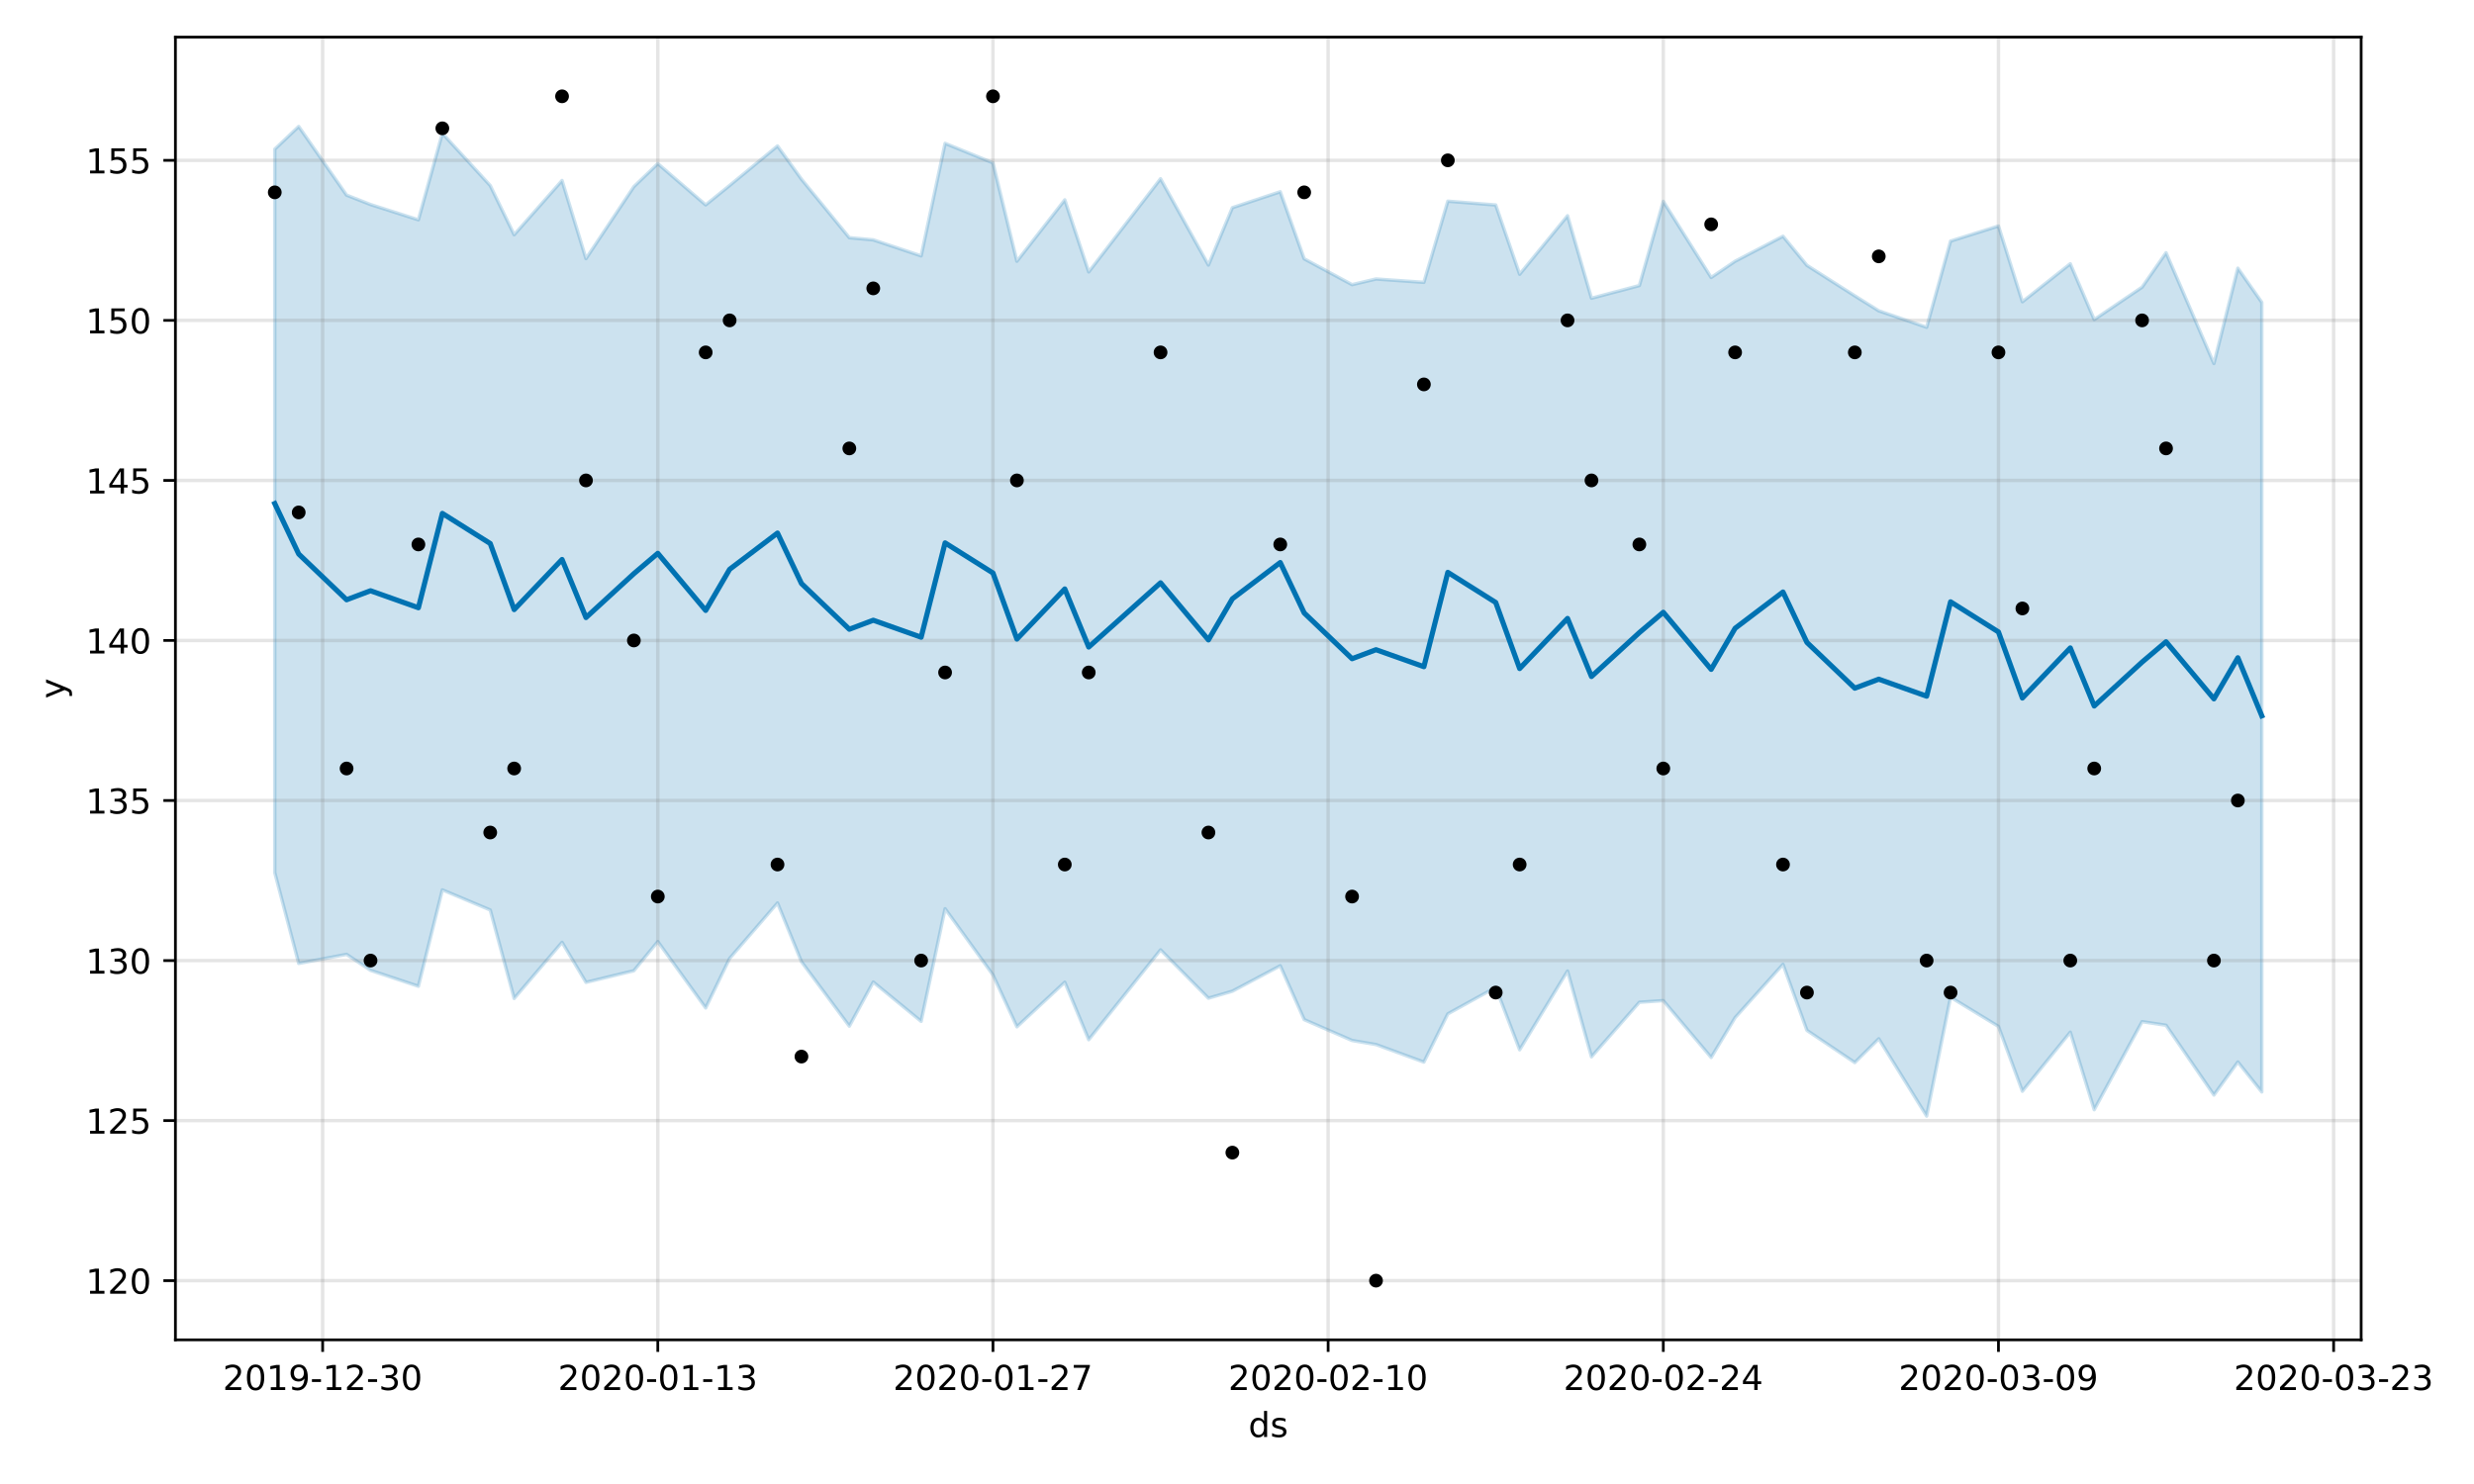 <?xml version="1.0" encoding="utf-8" standalone="no"?>
<!DOCTYPE svg PUBLIC "-//W3C//DTD SVG 1.1//EN"
  "http://www.w3.org/Graphics/SVG/1.1/DTD/svg11.dtd">
<!-- Created with matplotlib (https://matplotlib.org/) -->
<svg height="432pt" version="1.1" viewBox="0 0 720 432" width="720pt" xmlns="http://www.w3.org/2000/svg" xmlns:xlink="http://www.w3.org/1999/xlink">
 <defs>
  <style type="text/css">
*{stroke-linecap:butt;stroke-linejoin:round;}
  </style>
 </defs>
 <g id="figure_1">
  <g id="patch_1">
   <path d="M 0 432 
L 720 432 
L 720 0 
L 0 0 
z
" style="fill:#ffffff;"/>
  </g>
  <g id="axes_1">
   <g id="patch_2">
    <path d="M 51.05 390.04 
L 687.158 390.04 
L 687.158 10.8 
L 51.05 10.8 
z
" style="fill:#ffffff;"/>
   </g>
   <g id="PolyCollection_1">
    <defs>
     <path d="M 79.964 -388.57 
L 79.964 -177.971 
L 86.931 -151.541 
L 100.866 -154.177 
L 107.833 -149.533 
L 121.767 -144.894 
L 128.735 -172.946 
L 142.669 -167.097 
L 149.636 -141.339 
L 163.571 -157.687 
L 170.538 -146.038 
L 184.473 -149.416 
L 191.44 -157.91 
L 205.374 -138.583 
L 212.341 -152.997 
L 226.276 -169.142 
L 233.243 -152.054 
L 247.178 -133.281 
L 254.145 -146.122 
L 268.079 -134.68 
L 275.047 -167.468 
L 288.981 -148.193 
L 295.948 -133.094 
L 309.883 -146.077 
L 316.85 -129.335 
L 337.752 -155.49 
L 351.686 -141.424 
L 358.653 -143.456 
L 372.588 -150.853 
L 379.555 -135.185 
L 393.49 -129.11 
L 400.457 -127.926 
L 414.391 -122.821 
L 421.358 -136.865 
L 435.293 -144.558 
L 442.26 -126.402 
L 456.195 -149.331 
L 463.162 -124.351 
L 477.096 -140.233 
L 484.064 -140.713 
L 497.998 -124.17 
L 504.965 -135.764 
L 518.9 -151.271 
L 525.867 -132.045 
L 539.801 -122.681 
L 546.769 -129.602 
L 560.703 -107.104 
L 567.67 -141.704 
L 581.605 -133.201 
L 588.572 -114.336 
L 602.507 -131.518 
L 609.474 -108.96 
L 623.408 -134.593 
L 630.376 -133.538 
L 644.31 -113.23 
L 651.277 -122.842 
L 658.244 -114.122 
L 658.244 -343.992 
L 658.244 -343.992 
L 651.277 -353.934 
L 644.31 -326.176 
L 630.376 -358.432 
L 623.408 -348.404 
L 609.474 -338.97 
L 602.507 -355.22 
L 588.572 -344.156 
L 581.605 -366.206 
L 567.67 -361.817 
L 560.703 -336.733 
L 546.769 -341.523 
L 539.801 -345.879 
L 525.867 -354.763 
L 518.9 -363.228 
L 504.965 -355.951 
L 497.998 -351.22 
L 484.064 -373.384 
L 477.096 -348.876 
L 463.162 -345.189 
L 456.195 -369.195 
L 442.26 -352.158 
L 435.293 -372.333 
L 421.358 -373.436 
L 414.391 -349.815 
L 400.457 -350.789 
L 393.49 -349.143 
L 379.555 -356.659 
L 372.588 -376.178 
L 358.653 -371.543 
L 351.686 -354.848 
L 337.752 -379.964 
L 316.85 -352.845 
L 309.883 -373.819 
L 295.948 -355.952 
L 288.981 -384.581 
L 275.047 -390.27 
L 268.079 -357.518 
L 254.145 -362.176 
L 247.178 -362.806 
L 233.243 -379.852 
L 226.276 -389.512 
L 212.341 -378.007 
L 205.374 -372.357 
L 191.44 -384.362 
L 184.473 -377.661 
L 170.538 -356.71 
L 163.571 -379.458 
L 149.636 -363.668 
L 142.669 -377.991 
L 128.735 -393.191 
L 121.767 -368.016 
L 107.833 -372.466 
L 100.866 -375.197 
L 86.931 -395.185 
L 79.964 -388.57 
z
" id="m883ffa5fd6" style="stroke:#0072b2;stroke-opacity:0.2;"/>
    </defs>
    <g clip-path="url(#p52264b1cfc)">
     <use style="fill:#0072b2;fill-opacity:0.2;stroke:#0072b2;stroke-opacity:0.2;" x="0" xlink:href="#m883ffa5fd6" y="432"/>
    </g>
   </g>
   <g id="matplotlib.axis_1">
    <g id="xtick_1">
     <g id="line2d_1">
      <path clip-path="url(#p52264b1cfc)" d="M 93.898 390.04 
L 93.898 10.8 
" style="fill:none;stroke:#808080;stroke-linecap:square;stroke-opacity:0.2;"/>
     </g>
     <g id="line2d_2">
      <defs>
       <path d="M 0 0 
L 0 3.5 
" id="m7298df75ab" style="stroke:#000000;stroke-width:0.8;"/>
      </defs>
      <g>
       <use style="stroke:#000000;stroke-width:0.8;" x="93.898" xlink:href="#m7298df75ab" y="390.04"/>
      </g>
     </g>
     <g id="text_1">
      <!-- 2019-12-30 -->
      <defs>
       <path d="M 19.188 8.297 
L 53.609 8.297 
L 53.609 0 
L 7.328 0 
L 7.328 8.297 
Q 12.938 14.109 22.625 23.891 
Q 32.328 33.688 34.812 36.531 
Q 39.547 41.844 41.422 45.531 
Q 43.312 49.219 43.312 52.781 
Q 43.312 58.594 39.234 62.25 
Q 35.156 65.922 28.609 65.922 
Q 23.969 65.922 18.812 64.312 
Q 13.672 62.703 7.812 59.422 
L 7.812 69.391 
Q 13.766 71.781 18.938 73 
Q 24.125 74.219 28.422 74.219 
Q 39.75 74.219 46.484 68.547 
Q 53.219 62.891 53.219 53.422 
Q 53.219 48.922 51.531 44.891 
Q 49.859 40.875 45.406 35.406 
Q 44.188 33.984 37.641 27.219 
Q 31.109 20.453 19.188 8.297 
z
" id="DejaVuSans-50"/>
       <path d="M 31.781 66.406 
Q 24.172 66.406 20.328 58.906 
Q 16.5 51.422 16.5 36.375 
Q 16.5 21.391 20.328 13.891 
Q 24.172 6.391 31.781 6.391 
Q 39.453 6.391 43.281 13.891 
Q 47.125 21.391 47.125 36.375 
Q 47.125 51.422 43.281 58.906 
Q 39.453 66.406 31.781 66.406 
z
M 31.781 74.219 
Q 44.047 74.219 50.516 64.516 
Q 56.984 54.828 56.984 36.375 
Q 56.984 17.969 50.516 8.266 
Q 44.047 -1.422 31.781 -1.422 
Q 19.531 -1.422 13.062 8.266 
Q 6.594 17.969 6.594 36.375 
Q 6.594 54.828 13.062 64.516 
Q 19.531 74.219 31.781 74.219 
z
" id="DejaVuSans-48"/>
       <path d="M 12.406 8.297 
L 28.516 8.297 
L 28.516 63.922 
L 10.984 60.406 
L 10.984 69.391 
L 28.422 72.906 
L 38.281 72.906 
L 38.281 8.297 
L 54.391 8.297 
L 54.391 0 
L 12.406 0 
z
" id="DejaVuSans-49"/>
       <path d="M 10.984 1.516 
L 10.984 10.5 
Q 14.703 8.734 18.5 7.812 
Q 22.312 6.891 25.984 6.891 
Q 35.75 6.891 40.891 13.453 
Q 46.047 20.016 46.781 33.406 
Q 43.953 29.203 39.594 26.953 
Q 35.25 24.703 29.984 24.703 
Q 19.047 24.703 12.672 31.312 
Q 6.297 37.938 6.297 49.422 
Q 6.297 60.641 12.938 67.422 
Q 19.578 74.219 30.609 74.219 
Q 43.266 74.219 49.922 64.516 
Q 56.594 54.828 56.594 36.375 
Q 56.594 19.141 48.406 8.859 
Q 40.234 -1.422 26.422 -1.422 
Q 22.703 -1.422 18.891 -0.688 
Q 15.094 0.047 10.984 1.516 
z
M 30.609 32.422 
Q 37.25 32.422 41.125 36.953 
Q 45.016 41.5 45.016 49.422 
Q 45.016 57.281 41.125 61.844 
Q 37.25 66.406 30.609 66.406 
Q 23.969 66.406 20.094 61.844 
Q 16.219 57.281 16.219 49.422 
Q 16.219 41.5 20.094 36.953 
Q 23.969 32.422 30.609 32.422 
z
" id="DejaVuSans-57"/>
       <path d="M 4.891 31.391 
L 31.203 31.391 
L 31.203 23.391 
L 4.891 23.391 
z
" id="DejaVuSans-45"/>
       <path d="M 40.578 39.312 
Q 47.656 37.797 51.625 33 
Q 55.609 28.219 55.609 21.188 
Q 55.609 10.406 48.188 4.484 
Q 40.766 -1.422 27.094 -1.422 
Q 22.516 -1.422 17.656 -0.516 
Q 12.797 0.391 7.625 2.203 
L 7.625 11.719 
Q 11.719 9.328 16.594 8.109 
Q 21.484 6.891 26.812 6.891 
Q 36.078 6.891 40.938 10.547 
Q 45.797 14.203 45.797 21.188 
Q 45.797 27.641 41.281 31.266 
Q 36.766 34.906 28.719 34.906 
L 20.219 34.906 
L 20.219 43.016 
L 29.109 43.016 
Q 36.375 43.016 40.234 45.922 
Q 44.094 48.828 44.094 54.297 
Q 44.094 59.906 40.109 62.906 
Q 36.141 65.922 28.719 65.922 
Q 24.656 65.922 20.016 65.031 
Q 15.375 64.156 9.812 62.312 
L 9.812 71.094 
Q 15.438 72.656 20.344 73.438 
Q 25.25 74.219 29.594 74.219 
Q 40.828 74.219 47.359 69.109 
Q 53.906 64.016 53.906 55.328 
Q 53.906 49.266 50.438 45.094 
Q 46.969 40.922 40.578 39.312 
z
" id="DejaVuSans-51"/>
      </defs>
      <g transform="translate(64.841 404.638)scale(0.1 -0.1)">
       <use xlink:href="#DejaVuSans-50"/>
       <use x="63.623" xlink:href="#DejaVuSans-48"/>
       <use x="127.246" xlink:href="#DejaVuSans-49"/>
       <use x="190.869" xlink:href="#DejaVuSans-57"/>
       <use x="254.492" xlink:href="#DejaVuSans-45"/>
       <use x="290.576" xlink:href="#DejaVuSans-49"/>
       <use x="354.199" xlink:href="#DejaVuSans-50"/>
       <use x="417.822" xlink:href="#DejaVuSans-45"/>
       <use x="453.906" xlink:href="#DejaVuSans-51"/>
       <use x="517.529" xlink:href="#DejaVuSans-48"/>
      </g>
     </g>
    </g>
    <g id="xtick_2">
     <g id="line2d_3">
      <path clip-path="url(#p52264b1cfc)" d="M 191.44 390.04 
L 191.44 10.8 
" style="fill:none;stroke:#808080;stroke-linecap:square;stroke-opacity:0.2;"/>
     </g>
     <g id="line2d_4">
      <g>
       <use style="stroke:#000000;stroke-width:0.8;" x="191.44" xlink:href="#m7298df75ab" y="390.04"/>
      </g>
     </g>
     <g id="text_2">
      <!-- 2020-01-13 -->
      <g transform="translate(162.382 404.638)scale(0.1 -0.1)">
       <use xlink:href="#DejaVuSans-50"/>
       <use x="63.623" xlink:href="#DejaVuSans-48"/>
       <use x="127.246" xlink:href="#DejaVuSans-50"/>
       <use x="190.869" xlink:href="#DejaVuSans-48"/>
       <use x="254.492" xlink:href="#DejaVuSans-45"/>
       <use x="290.576" xlink:href="#DejaVuSans-48"/>
       <use x="354.199" xlink:href="#DejaVuSans-49"/>
       <use x="417.822" xlink:href="#DejaVuSans-45"/>
       <use x="453.906" xlink:href="#DejaVuSans-49"/>
       <use x="517.529" xlink:href="#DejaVuSans-51"/>
      </g>
     </g>
    </g>
    <g id="xtick_3">
     <g id="line2d_5">
      <path clip-path="url(#p52264b1cfc)" d="M 288.981 390.04 
L 288.981 10.8 
" style="fill:none;stroke:#808080;stroke-linecap:square;stroke-opacity:0.2;"/>
     </g>
     <g id="line2d_6">
      <g>
       <use style="stroke:#000000;stroke-width:0.8;" x="288.981" xlink:href="#m7298df75ab" y="390.04"/>
      </g>
     </g>
     <g id="text_3">
      <!-- 2020-01-27 -->
      <defs>
       <path d="M 8.203 72.906 
L 55.078 72.906 
L 55.078 68.703 
L 28.609 0 
L 18.312 0 
L 43.219 64.594 
L 8.203 64.594 
z
" id="DejaVuSans-55"/>
      </defs>
      <g transform="translate(259.923 404.638)scale(0.1 -0.1)">
       <use xlink:href="#DejaVuSans-50"/>
       <use x="63.623" xlink:href="#DejaVuSans-48"/>
       <use x="127.246" xlink:href="#DejaVuSans-50"/>
       <use x="190.869" xlink:href="#DejaVuSans-48"/>
       <use x="254.492" xlink:href="#DejaVuSans-45"/>
       <use x="290.576" xlink:href="#DejaVuSans-48"/>
       <use x="354.199" xlink:href="#DejaVuSans-49"/>
       <use x="417.822" xlink:href="#DejaVuSans-45"/>
       <use x="453.906" xlink:href="#DejaVuSans-50"/>
       <use x="517.529" xlink:href="#DejaVuSans-55"/>
      </g>
     </g>
    </g>
    <g id="xtick_4">
     <g id="line2d_7">
      <path clip-path="url(#p52264b1cfc)" d="M 386.522 390.04 
L 386.522 10.8 
" style="fill:none;stroke:#808080;stroke-linecap:square;stroke-opacity:0.2;"/>
     </g>
     <g id="line2d_8">
      <g>
       <use style="stroke:#000000;stroke-width:0.8;" x="386.522" xlink:href="#m7298df75ab" y="390.04"/>
      </g>
     </g>
     <g id="text_4">
      <!-- 2020-02-10 -->
      <g transform="translate(357.465 404.638)scale(0.1 -0.1)">
       <use xlink:href="#DejaVuSans-50"/>
       <use x="63.623" xlink:href="#DejaVuSans-48"/>
       <use x="127.246" xlink:href="#DejaVuSans-50"/>
       <use x="190.869" xlink:href="#DejaVuSans-48"/>
       <use x="254.492" xlink:href="#DejaVuSans-45"/>
       <use x="290.576" xlink:href="#DejaVuSans-48"/>
       <use x="354.199" xlink:href="#DejaVuSans-50"/>
       <use x="417.822" xlink:href="#DejaVuSans-45"/>
       <use x="453.906" xlink:href="#DejaVuSans-49"/>
       <use x="517.529" xlink:href="#DejaVuSans-48"/>
      </g>
     </g>
    </g>
    <g id="xtick_5">
     <g id="line2d_9">
      <path clip-path="url(#p52264b1cfc)" d="M 484.064 390.04 
L 484.064 10.8 
" style="fill:none;stroke:#808080;stroke-linecap:square;stroke-opacity:0.2;"/>
     </g>
     <g id="line2d_10">
      <g>
       <use style="stroke:#000000;stroke-width:0.8;" x="484.064" xlink:href="#m7298df75ab" y="390.04"/>
      </g>
     </g>
     <g id="text_5">
      <!-- 2020-02-24 -->
      <defs>
       <path d="M 37.797 64.312 
L 12.891 25.391 
L 37.797 25.391 
z
M 35.203 72.906 
L 47.609 72.906 
L 47.609 25.391 
L 58.016 25.391 
L 58.016 17.188 
L 47.609 17.188 
L 47.609 0 
L 37.797 0 
L 37.797 17.188 
L 4.891 17.188 
L 4.891 26.703 
z
" id="DejaVuSans-52"/>
      </defs>
      <g transform="translate(455.006 404.638)scale(0.1 -0.1)">
       <use xlink:href="#DejaVuSans-50"/>
       <use x="63.623" xlink:href="#DejaVuSans-48"/>
       <use x="127.246" xlink:href="#DejaVuSans-50"/>
       <use x="190.869" xlink:href="#DejaVuSans-48"/>
       <use x="254.492" xlink:href="#DejaVuSans-45"/>
       <use x="290.576" xlink:href="#DejaVuSans-48"/>
       <use x="354.199" xlink:href="#DejaVuSans-50"/>
       <use x="417.822" xlink:href="#DejaVuSans-45"/>
       <use x="453.906" xlink:href="#DejaVuSans-50"/>
       <use x="517.529" xlink:href="#DejaVuSans-52"/>
      </g>
     </g>
    </g>
    <g id="xtick_6">
     <g id="line2d_11">
      <path clip-path="url(#p52264b1cfc)" d="M 581.605 390.04 
L 581.605 10.8 
" style="fill:none;stroke:#808080;stroke-linecap:square;stroke-opacity:0.2;"/>
     </g>
     <g id="line2d_12">
      <g>
       <use style="stroke:#000000;stroke-width:0.8;" x="581.605" xlink:href="#m7298df75ab" y="390.04"/>
      </g>
     </g>
     <g id="text_6">
      <!-- 2020-03-09 -->
      <g transform="translate(552.547 404.638)scale(0.1 -0.1)">
       <use xlink:href="#DejaVuSans-50"/>
       <use x="63.623" xlink:href="#DejaVuSans-48"/>
       <use x="127.246" xlink:href="#DejaVuSans-50"/>
       <use x="190.869" xlink:href="#DejaVuSans-48"/>
       <use x="254.492" xlink:href="#DejaVuSans-45"/>
       <use x="290.576" xlink:href="#DejaVuSans-48"/>
       <use x="354.199" xlink:href="#DejaVuSans-51"/>
       <use x="417.822" xlink:href="#DejaVuSans-45"/>
       <use x="453.906" xlink:href="#DejaVuSans-48"/>
       <use x="517.529" xlink:href="#DejaVuSans-57"/>
      </g>
     </g>
    </g>
    <g id="xtick_7">
     <g id="line2d_13">
      <path clip-path="url(#p52264b1cfc)" d="M 679.146 390.04 
L 679.146 10.8 
" style="fill:none;stroke:#808080;stroke-linecap:square;stroke-opacity:0.2;"/>
     </g>
     <g id="line2d_14">
      <g>
       <use style="stroke:#000000;stroke-width:0.8;" x="679.146" xlink:href="#m7298df75ab" y="390.04"/>
      </g>
     </g>
     <g id="text_7">
      <!-- 2020-03-23 -->
      <g transform="translate(650.088 404.638)scale(0.1 -0.1)">
       <use xlink:href="#DejaVuSans-50"/>
       <use x="63.623" xlink:href="#DejaVuSans-48"/>
       <use x="127.246" xlink:href="#DejaVuSans-50"/>
       <use x="190.869" xlink:href="#DejaVuSans-48"/>
       <use x="254.492" xlink:href="#DejaVuSans-45"/>
       <use x="290.576" xlink:href="#DejaVuSans-48"/>
       <use x="354.199" xlink:href="#DejaVuSans-51"/>
       <use x="417.822" xlink:href="#DejaVuSans-45"/>
       <use x="453.906" xlink:href="#DejaVuSans-50"/>
       <use x="517.529" xlink:href="#DejaVuSans-51"/>
      </g>
     </g>
    </g>
    <g id="text_8">
     <!-- ds -->
     <defs>
      <path d="M 45.406 46.391 
L 45.406 75.984 
L 54.391 75.984 
L 54.391 0 
L 45.406 0 
L 45.406 8.203 
Q 42.578 3.328 38.25 0.953 
Q 33.938 -1.422 27.875 -1.422 
Q 17.969 -1.422 11.734 6.484 
Q 5.516 14.406 5.516 27.297 
Q 5.516 40.188 11.734 48.094 
Q 17.969 56 27.875 56 
Q 33.938 56 38.25 53.625 
Q 42.578 51.266 45.406 46.391 
z
M 14.797 27.297 
Q 14.797 17.391 18.875 11.75 
Q 22.953 6.109 30.078 6.109 
Q 37.203 6.109 41.297 11.75 
Q 45.406 17.391 45.406 27.297 
Q 45.406 37.203 41.297 42.844 
Q 37.203 48.484 30.078 48.484 
Q 22.953 48.484 18.875 42.844 
Q 14.797 37.203 14.797 27.297 
z
" id="DejaVuSans-100"/>
      <path d="M 44.281 53.078 
L 44.281 44.578 
Q 40.484 46.531 36.375 47.5 
Q 32.281 48.484 27.875 48.484 
Q 21.188 48.484 17.844 46.438 
Q 14.5 44.391 14.5 40.281 
Q 14.5 37.156 16.891 35.375 
Q 19.281 33.594 26.516 31.984 
L 29.594 31.297 
Q 39.156 29.25 43.188 25.516 
Q 47.219 21.781 47.219 15.094 
Q 47.219 7.469 41.188 3.016 
Q 35.156 -1.422 24.609 -1.422 
Q 20.219 -1.422 15.453 -0.562 
Q 10.688 0.297 5.422 2 
L 5.422 11.281 
Q 10.406 8.688 15.234 7.391 
Q 20.062 6.109 24.812 6.109 
Q 31.156 6.109 34.562 8.281 
Q 37.984 10.453 37.984 14.406 
Q 37.984 18.062 35.516 20.016 
Q 33.062 21.969 24.703 23.781 
L 21.578 24.516 
Q 13.234 26.266 9.516 29.906 
Q 5.812 33.547 5.812 39.891 
Q 5.812 47.609 11.281 51.797 
Q 16.75 56 26.812 56 
Q 31.781 56 36.172 55.266 
Q 40.578 54.547 44.281 53.078 
z
" id="DejaVuSans-115"/>
     </defs>
     <g transform="translate(363.325 418.317)scale(0.1 -0.1)">
      <use xlink:href="#DejaVuSans-100"/>
      <use x="63.477" xlink:href="#DejaVuSans-115"/>
     </g>
    </g>
   </g>
   <g id="matplotlib.axis_2">
    <g id="ytick_1">
     <g id="line2d_15">
      <path clip-path="url(#p52264b1cfc)" d="M 51.05 372.802 
L 687.158 372.802 
" style="fill:none;stroke:#808080;stroke-linecap:square;stroke-opacity:0.2;"/>
     </g>
     <g id="line2d_16">
      <defs>
       <path d="M 0 0 
L -3.5 0 
" id="mf357a0194c" style="stroke:#000000;stroke-width:0.8;"/>
      </defs>
      <g>
       <use style="stroke:#000000;stroke-width:0.8;" x="51.05" xlink:href="#mf357a0194c" y="372.802"/>
      </g>
     </g>
     <g id="text_9">
      <!-- 120 -->
      <g transform="translate(24.962 376.601)scale(0.1 -0.1)">
       <use xlink:href="#DejaVuSans-49"/>
       <use x="63.623" xlink:href="#DejaVuSans-50"/>
       <use x="127.246" xlink:href="#DejaVuSans-48"/>
      </g>
     </g>
    </g>
    <g id="ytick_2">
     <g id="line2d_17">
      <path clip-path="url(#p52264b1cfc)" d="M 51.05 326.212 
L 687.158 326.212 
" style="fill:none;stroke:#808080;stroke-linecap:square;stroke-opacity:0.2;"/>
     </g>
     <g id="line2d_18">
      <g>
       <use style="stroke:#000000;stroke-width:0.8;" x="51.05" xlink:href="#mf357a0194c" y="326.212"/>
      </g>
     </g>
     <g id="text_10">
      <!-- 125 -->
      <defs>
       <path d="M 10.797 72.906 
L 49.516 72.906 
L 49.516 64.594 
L 19.828 64.594 
L 19.828 46.734 
Q 21.969 47.469 24.109 47.828 
Q 26.266 48.188 28.422 48.188 
Q 40.625 48.188 47.75 41.5 
Q 54.891 34.812 54.891 23.391 
Q 54.891 11.625 47.562 5.094 
Q 40.234 -1.422 26.906 -1.422 
Q 22.312 -1.422 17.547 -0.641 
Q 12.797 0.141 7.719 1.703 
L 7.719 11.625 
Q 12.109 9.234 16.797 8.062 
Q 21.484 6.891 26.703 6.891 
Q 35.156 6.891 40.078 11.328 
Q 45.016 15.766 45.016 23.391 
Q 45.016 31 40.078 35.438 
Q 35.156 39.891 26.703 39.891 
Q 22.75 39.891 18.812 39.016 
Q 14.891 38.141 10.797 36.281 
z
" id="DejaVuSans-53"/>
      </defs>
      <g transform="translate(24.962 330.011)scale(0.1 -0.1)">
       <use xlink:href="#DejaVuSans-49"/>
       <use x="63.623" xlink:href="#DejaVuSans-50"/>
       <use x="127.246" xlink:href="#DejaVuSans-53"/>
      </g>
     </g>
    </g>
    <g id="ytick_3">
     <g id="line2d_19">
      <path clip-path="url(#p52264b1cfc)" d="M 51.05 279.622 
L 687.158 279.622 
" style="fill:none;stroke:#808080;stroke-linecap:square;stroke-opacity:0.2;"/>
     </g>
     <g id="line2d_20">
      <g>
       <use style="stroke:#000000;stroke-width:0.8;" x="51.05" xlink:href="#mf357a0194c" y="279.622"/>
      </g>
     </g>
     <g id="text_11">
      <!-- 130 -->
      <g transform="translate(24.962 283.422)scale(0.1 -0.1)">
       <use xlink:href="#DejaVuSans-49"/>
       <use x="63.623" xlink:href="#DejaVuSans-51"/>
       <use x="127.246" xlink:href="#DejaVuSans-48"/>
      </g>
     </g>
    </g>
    <g id="ytick_4">
     <g id="line2d_21">
      <path clip-path="url(#p52264b1cfc)" d="M 51.05 233.033 
L 687.158 233.033 
" style="fill:none;stroke:#808080;stroke-linecap:square;stroke-opacity:0.2;"/>
     </g>
     <g id="line2d_22">
      <g>
       <use style="stroke:#000000;stroke-width:0.8;" x="51.05" xlink:href="#mf357a0194c" y="233.033"/>
      </g>
     </g>
     <g id="text_12">
      <!-- 135 -->
      <g transform="translate(24.962 236.832)scale(0.1 -0.1)">
       <use xlink:href="#DejaVuSans-49"/>
       <use x="63.623" xlink:href="#DejaVuSans-51"/>
       <use x="127.246" xlink:href="#DejaVuSans-53"/>
      </g>
     </g>
    </g>
    <g id="ytick_5">
     <g id="line2d_23">
      <path clip-path="url(#p52264b1cfc)" d="M 51.05 186.443 
L 687.158 186.443 
" style="fill:none;stroke:#808080;stroke-linecap:square;stroke-opacity:0.2;"/>
     </g>
     <g id="line2d_24">
      <g>
       <use style="stroke:#000000;stroke-width:0.8;" x="51.05" xlink:href="#mf357a0194c" y="186.443"/>
      </g>
     </g>
     <g id="text_13">
      <!-- 140 -->
      <g transform="translate(24.962 190.242)scale(0.1 -0.1)">
       <use xlink:href="#DejaVuSans-49"/>
       <use x="63.623" xlink:href="#DejaVuSans-52"/>
       <use x="127.246" xlink:href="#DejaVuSans-48"/>
      </g>
     </g>
    </g>
    <g id="ytick_6">
     <g id="line2d_25">
      <path clip-path="url(#p52264b1cfc)" d="M 51.05 139.853 
L 687.158 139.853 
" style="fill:none;stroke:#808080;stroke-linecap:square;stroke-opacity:0.2;"/>
     </g>
     <g id="line2d_26">
      <g>
       <use style="stroke:#000000;stroke-width:0.8;" x="51.05" xlink:href="#mf357a0194c" y="139.853"/>
      </g>
     </g>
     <g id="text_14">
      <!-- 145 -->
      <g transform="translate(24.962 143.653)scale(0.1 -0.1)">
       <use xlink:href="#DejaVuSans-49"/>
       <use x="63.623" xlink:href="#DejaVuSans-52"/>
       <use x="127.246" xlink:href="#DejaVuSans-53"/>
      </g>
     </g>
    </g>
    <g id="ytick_7">
     <g id="line2d_27">
      <path clip-path="url(#p52264b1cfc)" d="M 51.05 93.264 
L 687.158 93.264 
" style="fill:none;stroke:#808080;stroke-linecap:square;stroke-opacity:0.2;"/>
     </g>
     <g id="line2d_28">
      <g>
       <use style="stroke:#000000;stroke-width:0.8;" x="51.05" xlink:href="#mf357a0194c" y="93.264"/>
      </g>
     </g>
     <g id="text_15">
      <!-- 150 -->
      <g transform="translate(24.962 97.063)scale(0.1 -0.1)">
       <use xlink:href="#DejaVuSans-49"/>
       <use x="63.623" xlink:href="#DejaVuSans-53"/>
       <use x="127.246" xlink:href="#DejaVuSans-48"/>
      </g>
     </g>
    </g>
    <g id="ytick_8">
     <g id="line2d_29">
      <path clip-path="url(#p52264b1cfc)" d="M 51.05 46.674 
L 687.158 46.674 
" style="fill:none;stroke:#808080;stroke-linecap:square;stroke-opacity:0.2;"/>
     </g>
     <g id="line2d_30">
      <g>
       <use style="stroke:#000000;stroke-width:0.8;" x="51.05" xlink:href="#mf357a0194c" y="46.674"/>
      </g>
     </g>
     <g id="text_16">
      <!-- 155 -->
      <g transform="translate(24.962 50.473)scale(0.1 -0.1)">
       <use xlink:href="#DejaVuSans-49"/>
       <use x="63.623" xlink:href="#DejaVuSans-53"/>
       <use x="127.246" xlink:href="#DejaVuSans-53"/>
      </g>
     </g>
    </g>
    <g id="text_17">
     <!-- y -->
     <defs>
      <path d="M 32.172 -5.078 
Q 28.375 -14.844 24.75 -17.812 
Q 21.141 -20.797 15.094 -20.797 
L 7.906 -20.797 
L 7.906 -13.281 
L 13.188 -13.281 
Q 16.891 -13.281 18.938 -11.516 
Q 21 -9.766 23.484 -3.219 
L 25.094 0.875 
L 2.984 54.688 
L 12.5 54.688 
L 29.594 11.922 
L 46.688 54.688 
L 56.203 54.688 
z
" id="DejaVuSans-121"/>
     </defs>
     <g transform="translate(18.883 203.379)rotate(-90)scale(0.1 -0.1)">
      <use xlink:href="#DejaVuSans-121"/>
     </g>
    </g>
   </g>
   <g id="line2d_31">
    <defs>
     <path d="M 0 1.5 
C 0.398 1.5 0.779 1.342 1.061 1.061 
C 1.342 0.779 1.5 0.398 1.5 0 
C 1.5 -0.398 1.342 -0.779 1.061 -1.061 
C 0.779 -1.342 0.398 -1.5 0 -1.5 
C -0.398 -1.5 -0.779 -1.342 -1.061 -1.061 
C -1.342 -0.779 -1.5 -0.398 -1.5 0 
C -1.5 0.398 -1.342 0.779 -1.061 1.061 
C -0.779 1.342 -0.398 1.5 0 1.5 
z
" id="m48aca16447" style="stroke:#000000;"/>
    </defs>
    <g clip-path="url(#p52264b1cfc)">
     <use style="stroke:#000000;" x="79.964" xlink:href="#m48aca16447" y="55.992"/>
     <use style="stroke:#000000;" x="86.931" xlink:href="#m48aca16447" y="149.171"/>
     <use style="stroke:#000000;" x="100.866" xlink:href="#m48aca16447" y="223.715"/>
     <use style="stroke:#000000;" x="107.833" xlink:href="#m48aca16447" y="279.622"/>
     <use style="stroke:#000000;" x="121.767" xlink:href="#m48aca16447" y="158.489"/>
     <use style="stroke:#000000;" x="128.735" xlink:href="#m48aca16447" y="37.356"/>
     <use style="stroke:#000000;" x="142.669" xlink:href="#m48aca16447" y="242.351"/>
     <use style="stroke:#000000;" x="149.636" xlink:href="#m48aca16447" y="223.715"/>
     <use style="stroke:#000000;" x="163.571" xlink:href="#m48aca16447" y="28.038"/>
     <use style="stroke:#000000;" x="170.538" xlink:href="#m48aca16447" y="139.853"/>
     <use style="stroke:#000000;" x="184.473" xlink:href="#m48aca16447" y="186.443"/>
     <use style="stroke:#000000;" x="191.44" xlink:href="#m48aca16447" y="260.987"/>
     <use style="stroke:#000000;" x="205.374" xlink:href="#m48aca16447" y="102.582"/>
     <use style="stroke:#000000;" x="212.341" xlink:href="#m48aca16447" y="93.264"/>
     <use style="stroke:#000000;" x="226.276" xlink:href="#m48aca16447" y="251.669"/>
     <use style="stroke:#000000;" x="233.243" xlink:href="#m48aca16447" y="307.576"/>
     <use style="stroke:#000000;" x="247.178" xlink:href="#m48aca16447" y="130.535"/>
     <use style="stroke:#000000;" x="254.145" xlink:href="#m48aca16447" y="83.946"/>
     <use style="stroke:#000000;" x="268.079" xlink:href="#m48aca16447" y="279.622"/>
     <use style="stroke:#000000;" x="275.047" xlink:href="#m48aca16447" y="195.761"/>
     <use style="stroke:#000000;" x="288.981" xlink:href="#m48aca16447" y="28.038"/>
     <use style="stroke:#000000;" x="295.948" xlink:href="#m48aca16447" y="139.853"/>
     <use style="stroke:#000000;" x="309.883" xlink:href="#m48aca16447" y="251.669"/>
     <use style="stroke:#000000;" x="316.85" xlink:href="#m48aca16447" y="195.761"/>
     <use style="stroke:#000000;" x="337.752" xlink:href="#m48aca16447" y="102.582"/>
     <use style="stroke:#000000;" x="351.686" xlink:href="#m48aca16447" y="242.351"/>
     <use style="stroke:#000000;" x="358.653" xlink:href="#m48aca16447" y="335.53"/>
     <use style="stroke:#000000;" x="372.588" xlink:href="#m48aca16447" y="158.489"/>
     <use style="stroke:#000000;" x="379.555" xlink:href="#m48aca16447" y="55.992"/>
     <use style="stroke:#000000;" x="393.49" xlink:href="#m48aca16447" y="260.987"/>
     <use style="stroke:#000000;" x="400.457" xlink:href="#m48aca16447" y="372.802"/>
     <use style="stroke:#000000;" x="414.391" xlink:href="#m48aca16447" y="111.9"/>
     <use style="stroke:#000000;" x="421.358" xlink:href="#m48aca16447" y="46.674"/>
     <use style="stroke:#000000;" x="435.293" xlink:href="#m48aca16447" y="288.94"/>
     <use style="stroke:#000000;" x="442.26" xlink:href="#m48aca16447" y="251.669"/>
     <use style="stroke:#000000;" x="456.195" xlink:href="#m48aca16447" y="93.264"/>
     <use style="stroke:#000000;" x="463.162" xlink:href="#m48aca16447" y="139.853"/>
     <use style="stroke:#000000;" x="477.096" xlink:href="#m48aca16447" y="158.489"/>
     <use style="stroke:#000000;" x="484.064" xlink:href="#m48aca16447" y="223.715"/>
     <use style="stroke:#000000;" x="497.998" xlink:href="#m48aca16447" y="65.31"/>
     <use style="stroke:#000000;" x="504.965" xlink:href="#m48aca16447" y="102.582"/>
     <use style="stroke:#000000;" x="518.9" xlink:href="#m48aca16447" y="251.669"/>
     <use style="stroke:#000000;" x="525.867" xlink:href="#m48aca16447" y="288.94"/>
     <use style="stroke:#000000;" x="539.801" xlink:href="#m48aca16447" y="102.582"/>
     <use style="stroke:#000000;" x="546.769" xlink:href="#m48aca16447" y="74.628"/>
     <use style="stroke:#000000;" x="560.703" xlink:href="#m48aca16447" y="279.622"/>
     <use style="stroke:#000000;" x="567.67" xlink:href="#m48aca16447" y="288.94"/>
     <use style="stroke:#000000;" x="581.605" xlink:href="#m48aca16447" y="102.582"/>
     <use style="stroke:#000000;" x="588.572" xlink:href="#m48aca16447" y="177.125"/>
     <use style="stroke:#000000;" x="602.507" xlink:href="#m48aca16447" y="279.622"/>
     <use style="stroke:#000000;" x="609.474" xlink:href="#m48aca16447" y="223.715"/>
     <use style="stroke:#000000;" x="623.408" xlink:href="#m48aca16447" y="93.264"/>
     <use style="stroke:#000000;" x="630.376" xlink:href="#m48aca16447" y="130.535"/>
     <use style="stroke:#000000;" x="644.31" xlink:href="#m48aca16447" y="279.622"/>
     <use style="stroke:#000000;" x="651.277" xlink:href="#m48aca16447" y="233.033"/>
    </g>
   </g>
   <g id="line2d_32">
    <path clip-path="url(#p52264b1cfc)" d="M 79.964 146.592 
L 86.931 161.273 
L 100.866 174.594 
L 107.833 171.972 
L 121.767 176.913 
L 128.735 149.452 
L 142.669 158.217 
L 149.636 177.455 
L 163.571 162.87 
L 170.538 179.773 
L 184.473 166.994 
L 191.44 161.078 
L 205.374 177.693 
L 212.341 165.731 
L 226.276 155.173 
L 233.243 169.854 
L 247.178 183.176 
L 254.145 180.553 
L 268.079 185.494 
L 275.047 158.034 
L 288.981 166.798 
L 295.948 186.036 
L 309.883 171.451 
L 316.85 188.355 
L 337.752 169.659 
L 351.686 186.274 
L 358.653 174.312 
L 372.588 163.755 
L 379.555 178.435 
L 393.49 191.757 
L 400.457 189.134 
L 414.391 194.076 
L 421.358 166.615 
L 435.293 175.38 
L 442.26 194.618 
L 456.195 180.033 
L 463.162 196.936 
L 477.096 184.156 
L 484.064 178.24 
L 497.998 194.855 
L 504.965 182.893 
L 518.9 172.336 
L 525.867 187.017 
L 539.801 200.338 
L 546.769 197.716 
L 560.703 202.657 
L 567.67 175.196 
L 581.605 183.961 
L 588.572 203.199 
L 602.507 188.614 
L 609.474 205.517 
L 623.408 192.738 
L 630.376 186.822 
L 644.31 203.437 
L 651.277 191.475 
L 658.244 208.378 
" style="fill:none;stroke:#0072b2;stroke-linecap:square;stroke-width:1.5;"/>
   </g>
   <g id="patch_3">
    <path d="M 51.05 390.04 
L 51.05 10.8 
" style="fill:none;stroke:#000000;stroke-linecap:square;stroke-linejoin:miter;stroke-width:0.8;"/>
   </g>
   <g id="patch_4">
    <path d="M 687.158 390.04 
L 687.158 10.8 
" style="fill:none;stroke:#000000;stroke-linecap:square;stroke-linejoin:miter;stroke-width:0.8;"/>
   </g>
   <g id="patch_5">
    <path d="M 51.05 390.04 
L 687.158 390.04 
" style="fill:none;stroke:#000000;stroke-linecap:square;stroke-linejoin:miter;stroke-width:0.8;"/>
   </g>
   <g id="patch_6">
    <path d="M 51.05 10.8 
L 687.158 10.8 
" style="fill:none;stroke:#000000;stroke-linecap:square;stroke-linejoin:miter;stroke-width:0.8;"/>
   </g>
  </g>
 </g>
 <defs>
  <clipPath id="p52264b1cfc">
   <rect height="379.24" width="636.108" x="51.05" y="10.8"/>
  </clipPath>
 </defs>
</svg>
